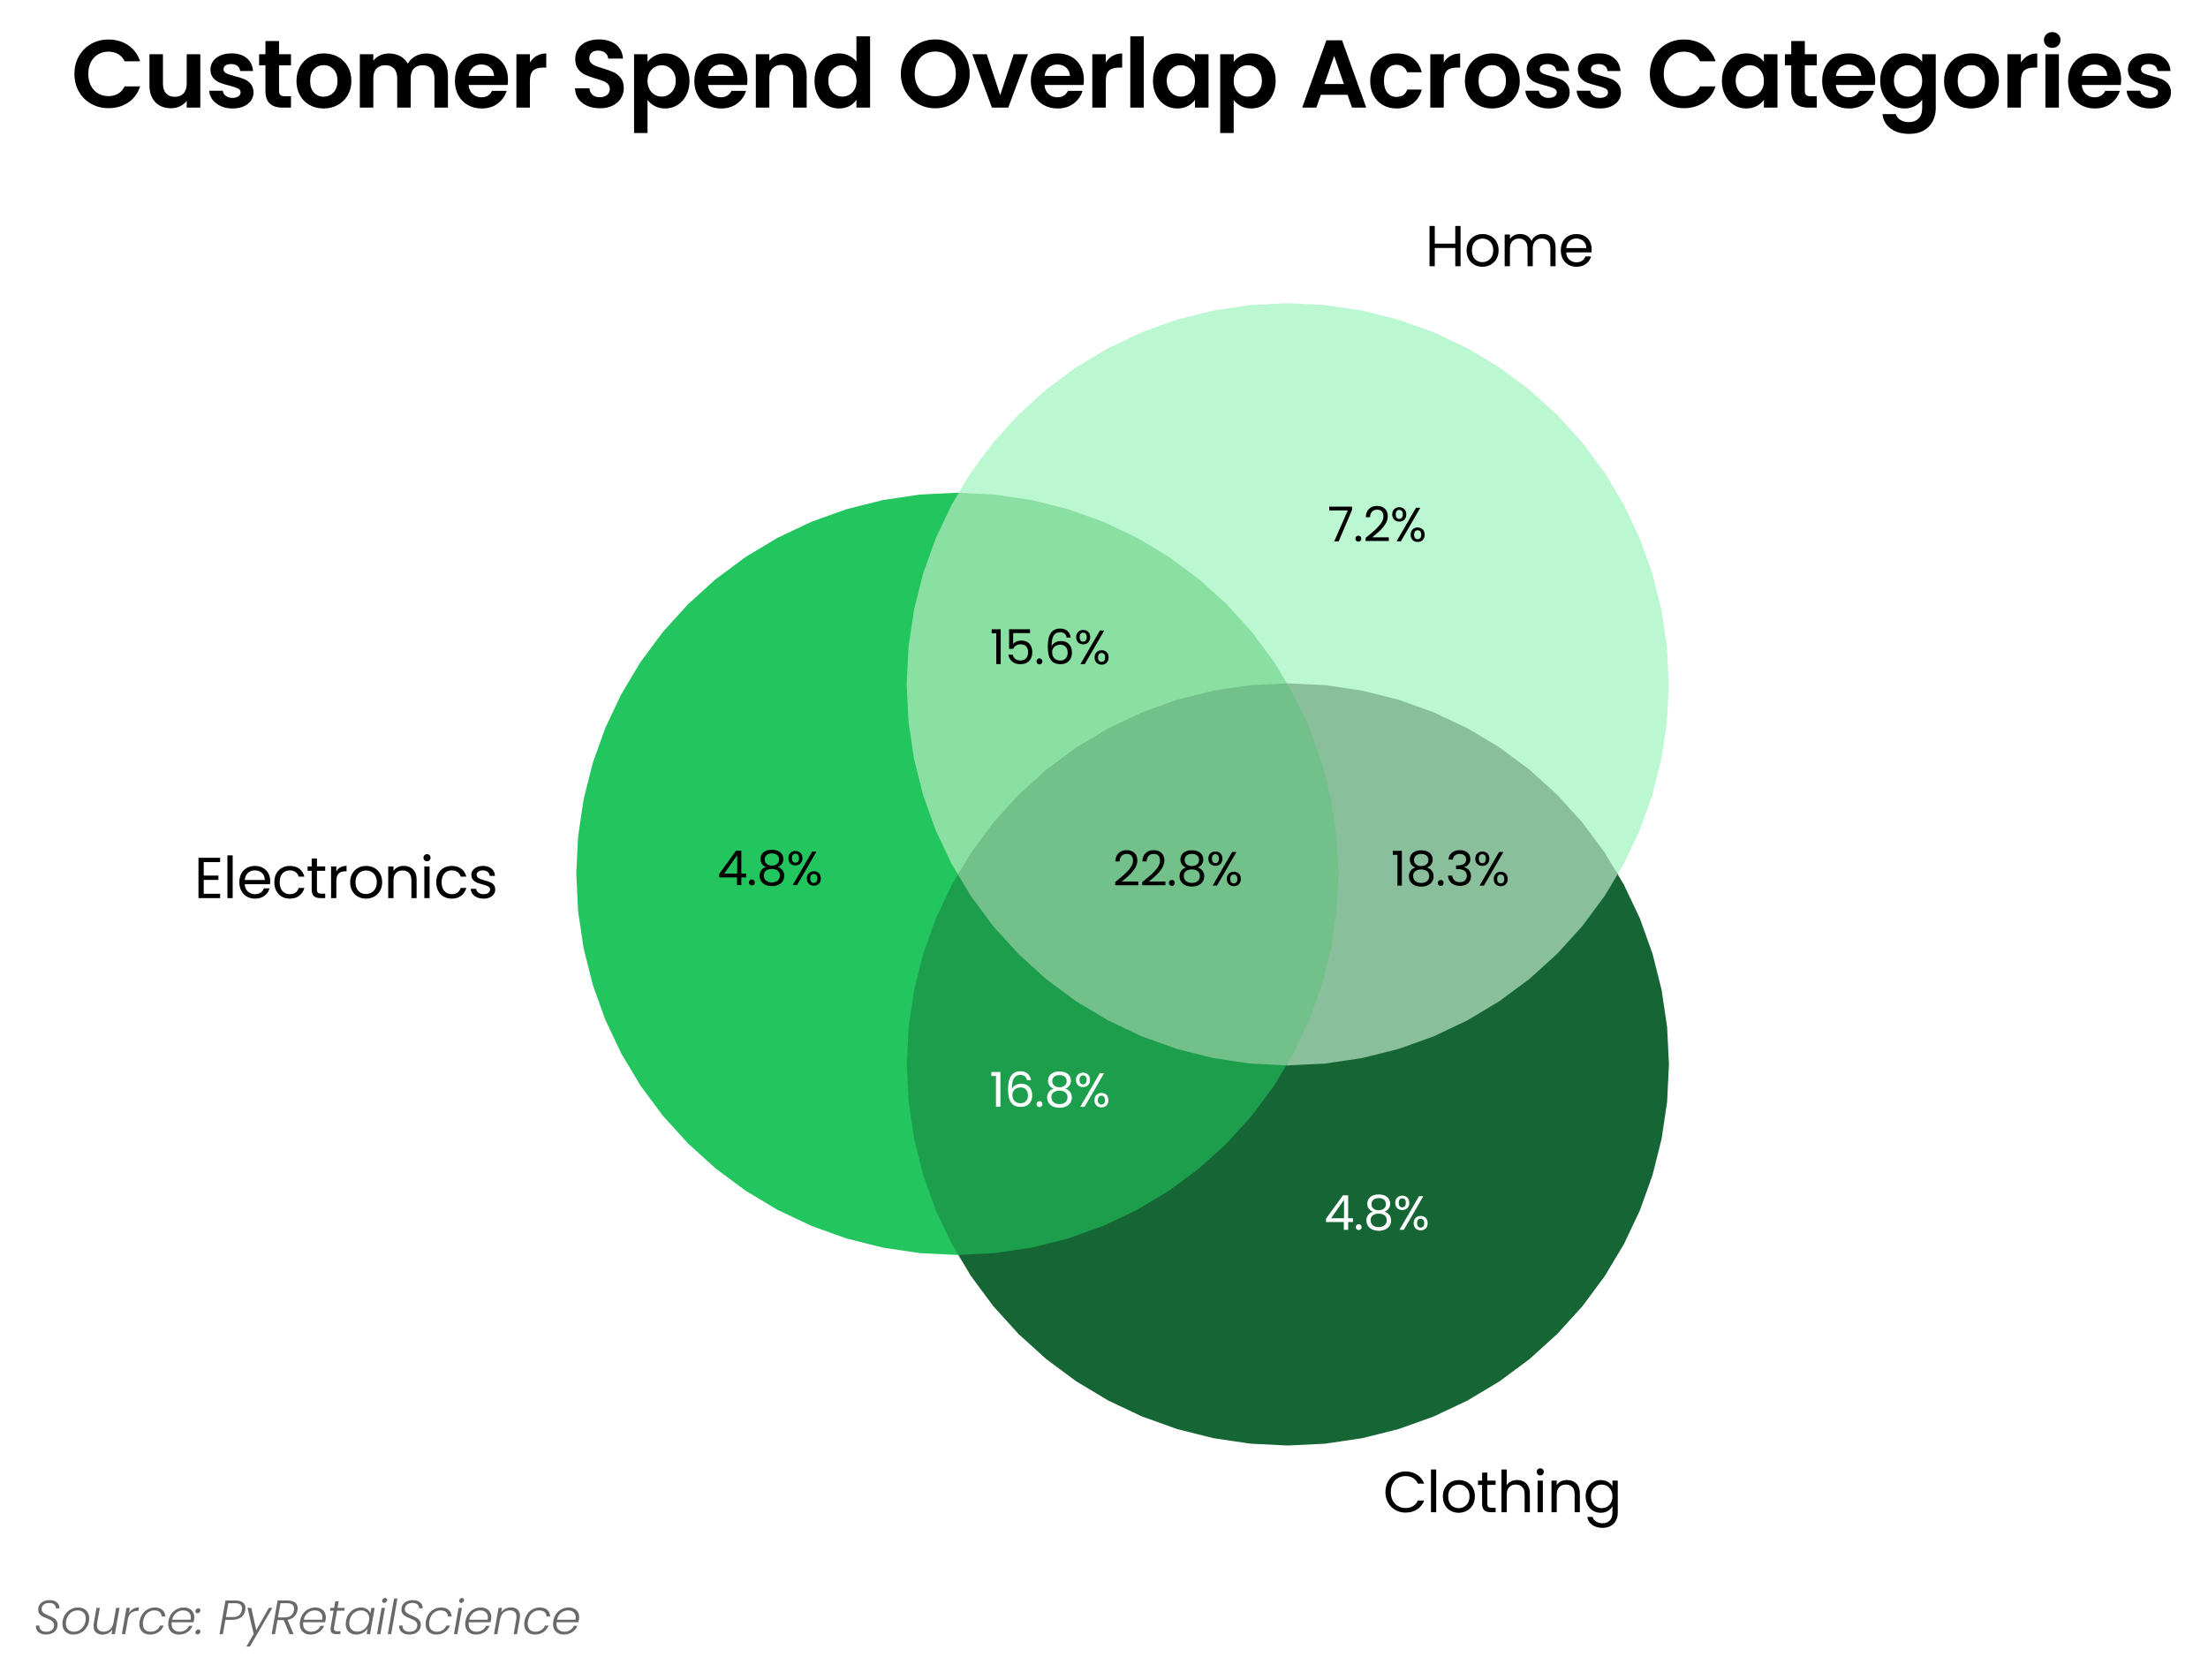 <?xml version="1.0" encoding="utf-8" standalone="no"?>
<!DOCTYPE svg PUBLIC "-//W3C//DTD SVG 1.1//EN"
  "http://www.w3.org/Graphics/SVG/1.1/DTD/svg11.dtd">
<svg xmlns:xlink="http://www.w3.org/1999/xlink" width="469.589pt" height="357.297pt" viewBox="0 0 469.589 357.297" xmlns="http://www.w3.org/2000/svg" version="1.1">
 <defs>
  <style type="text/css">*{stroke-linejoin: round; stroke-linecap: butt}</style>
 </defs>
 <g id="figure_1">
  <g id="patch_1">
   <path d="M 0 357.297
L 469.589 357.297
L 469.589 0
L 0 0
z
" style="fill: #ffffff"/>
  </g>
  <g id="axes_1">
   <g id="patch_2">
    <path d="M 354.027 153.417
L 352.867 161.235
L 350.947 168.903
L 348.284 176.345
L 344.904 183.49
L 343.453 185.912
L 340.871 181.605
L 336.163 175.256
L 330.854 169.399
L 324.998 164.091
L 318.649 159.382
L 311.869 155.319
L 304.724 151.939
L 297.282 149.276
L 289.614 147.356
L 281.796 146.196
L 273.901 145.808
L 273.422 145.832
L 270.574 141.079
L 265.865 134.73
L 260.557 128.873
L 254.7 123.565
L 248.351 118.857
L 241.572 114.793
L 234.426 111.413
L 226.984 108.751
L 219.317 106.83
L 211.498 105.67
L 204.181 105.311
L 206.9 100.774
L 211.609 94.425
L 216.917 88.568
L 222.773 83.26
L 229.122 78.551
L 235.902 74.488
L 243.047 71.108
L 250.489 68.445
L 258.157 66.525
L 265.976 65.365
L 273.87 64.977
L 281.765 65.365
L 289.584 66.525
L 297.251 68.445
L 304.693 71.108
L 311.839 74.488
L 318.618 78.551
L 324.967 83.26
L 330.824 88.568
L 336.132 94.425
L 340.841 100.774
L 344.904 107.553
L 348.284 114.699
L 350.947 122.141
L 352.867 129.808
L 354.027 137.627
L 354.415 145.522
z
" clip-path="url(#p7775b8070a)" style="fill: #bbf7d0; stroke: #bbf7d0; stroke-linejoin: miter"/>
   </g>
   <g id="patch_3">
    <path d="M 354.057 234.247
L 352.898 242.066
L 350.977 249.734
L 348.314 257.176
L 344.935 264.321
L 340.871 271.101
L 336.163 277.45
L 330.854 283.306
L 324.998 288.614
L 318.649 293.323
L 311.869 297.387
L 304.724 300.766
L 297.282 303.429
L 289.614 305.35
L 281.796 306.509
L 273.901 306.897
L 266.006 306.509
L 258.187 305.35
L 250.52 303.429
L 243.078 300.766
L 235.932 297.387
L 229.153 293.323
L 222.804 288.614
L 216.947 283.306
L 211.639 277.45
L 206.93 271.101
L 204.082 266.348
L 211.498 265.984
L 219.317 264.824
L 226.984 262.903
L 234.426 260.24
L 241.572 256.861
L 248.351 252.797
L 254.7 248.089
L 260.557 242.78
L 265.865 236.924
L 270.574 230.575
L 273.293 226.038
L 273.87 226.066
L 281.765 225.678
L 289.584 224.519
L 297.251 222.598
L 304.693 219.935
L 311.839 216.556
L 318.618 212.492
L 324.967 207.784
L 330.824 202.475
L 336.132 196.619
L 340.841 190.27
L 343.453 185.912
L 344.935 188.384
L 348.314 195.53
L 350.977 202.972
L 352.898 210.639
L 354.057 218.458
L 354.445 226.353
z
" clip-path="url(#p7775b8070a)" style="fill: #166534; stroke: #166534; stroke-linejoin: miter"/>
   </g>
   <g id="patch_4">
    <path d="M 273.901 145.808
L 281.796 146.196
L 289.614 147.356
L 297.282 149.276
L 304.724 151.939
L 311.869 155.319
L 318.649 159.382
L 324.998 164.091
L 330.854 169.399
L 336.163 175.256
L 340.871 181.605
L 343.453 185.912
L 340.841 190.27
L 336.132 196.619
L 330.824 202.475
L 324.967 207.784
L 318.618 212.492
L 311.839 216.556
L 304.693 219.935
L 297.251 222.598
L 289.584 224.519
L 281.765 225.678
L 273.87 226.066
L 273.293 226.038
L 274.637 223.795
L 278.017 216.65
L 280.68 209.208
L 282.6 201.54
L 283.76 193.722
L 284.148 185.827
L 283.76 177.932
L 282.6 170.113
L 280.68 162.446
L 278.017 155.004
L 274.637 147.858
L 273.422 145.832
z
" clip-path="url(#p7775b8070a)" style="fill: #89bf9b; stroke: #89bf9b; stroke-linejoin: miter"/>
   </g>
   <g id="patch_5">
    <path d="M 203.603 266.371
L 195.708 265.984
L 187.89 264.824
L 180.222 262.903
L 172.78 260.24
L 165.635 256.861
L 158.855 252.797
L 152.506 248.089
L 146.65 242.78
L 141.341 236.924
L 136.633 230.575
L 132.569 223.795
L 129.19 216.65
L 126.527 209.208
L 124.606 201.54
L 123.447 193.722
L 123.059 185.827
L 123.447 177.932
L 124.606 170.113
L 126.527 162.446
L 129.19 155.004
L 132.569 147.858
L 136.633 141.079
L 141.341 134.73
L 146.65 128.873
L 152.506 123.565
L 158.855 118.857
L 165.635 114.793
L 172.78 111.413
L 180.222 108.751
L 187.89 106.83
L 195.708 105.67
L 203.603 105.282
L 204.181 105.311
L 202.836 107.553
L 199.457 114.699
L 196.794 122.141
L 194.873 129.808
L 193.714 137.627
L 193.326 145.522
L 193.714 153.417
L 194.873 161.235
L 196.794 168.903
L 199.457 176.345
L 202.836 183.49
L 204.318 185.963
L 202.867 188.384
L 199.487 195.53
L 196.824 202.972
L 194.904 210.639
L 193.744 218.458
L 193.356 226.353
L 193.744 234.247
L 194.904 242.066
L 196.824 249.734
L 199.487 257.176
L 202.867 264.321
L 204.082 266.348
z
" clip-path="url(#p7775b8070a)" style="fill: #22c55e; stroke: #22c55e; stroke-linejoin: miter"/>
   </g>
   <g id="patch_6">
    <path d="M 202.836 183.49
L 199.457 176.345
L 196.794 168.903
L 194.873 161.235
L 193.714 153.417
L 193.326 145.522
L 193.714 137.627
L 194.873 129.808
L 196.794 122.141
L 199.457 114.699
L 202.836 107.553
L 204.181 105.311
L 211.498 105.67
L 219.317 106.83
L 226.984 108.751
L 234.426 111.413
L 241.572 114.793
L 248.351 118.857
L 254.7 123.565
L 260.557 128.873
L 265.865 134.73
L 270.574 141.079
L 273.422 145.832
L 266.006 146.196
L 258.187 147.356
L 250.52 149.276
L 243.078 151.939
L 235.932 155.319
L 229.153 159.382
L 222.804 164.091
L 216.947 169.399
L 211.639 175.256
L 206.93 181.605
L 204.318 185.963
z
" clip-path="url(#p7775b8070a)" style="fill: #8ae0a3; stroke: #8ae0a3; stroke-linejoin: miter"/>
   </g>
   <g id="patch_7">
    <path d="M 270.574 230.575
L 265.865 236.924
L 260.557 242.78
L 254.7 248.089
L 248.351 252.797
L 241.572 256.861
L 234.426 260.24
L 226.984 262.903
L 219.317 264.824
L 211.498 265.984
L 204.082 266.348
L 202.867 264.321
L 199.487 257.176
L 196.824 249.734
L 194.904 242.066
L 193.744 234.247
L 193.356 226.353
L 193.744 218.458
L 194.904 210.639
L 196.824 202.972
L 199.487 195.53
L 202.867 188.384
L 204.318 185.963
L 206.9 190.27
L 211.609 196.619
L 216.917 202.475
L 222.773 207.784
L 229.122 212.492
L 235.902 216.556
L 243.047 219.935
L 250.489 222.598
L 258.157 224.519
L 265.976 225.678
L 273.293 226.038
z
" clip-path="url(#p7775b8070a)" style="fill: #1d9e4d; stroke: #1d9e4d; stroke-linejoin: miter"/>
   </g>
   <g id="patch_8">
    <path d="M 282.6 201.54
L 280.68 209.208
L 278.017 216.65
L 274.637 223.795
L 273.293 226.038
L 265.976 225.678
L 258.157 224.519
L 250.489 222.598
L 243.047 219.935
L 235.902 216.556
L 229.122 212.492
L 222.773 207.784
L 216.917 202.475
L 211.609 196.619
L 206.9 190.27
L 204.318 185.963
L 206.93 181.605
L 211.639 175.256
L 216.947 169.399
L 222.804 164.091
L 229.153 159.382
L 235.932 155.319
L 243.078 151.939
L 250.52 149.276
L 258.187 147.356
L 266.006 146.196
L 273.422 145.832
L 274.637 147.858
L 278.017 155.004
L 280.68 162.446
L 282.6 170.113
L 283.76 177.932
L 284.148 185.827
L 283.76 193.722
z
" clip-path="url(#p7775b8070a)" style="fill: #73c18a; stroke: #73c18a; stroke-linejoin: miter"/>
   </g>
   <g id="text_1">
    <!-- 7.2% -->
    <g transform="translate(282.354 115.124) scale(0.1 -0.1)">
     <defs>
      <path id="Poppins-Regular-37" d="M 3245 4173
L 1466 0
L 877 0
L 2682 4115
L 211 4115
L 211 4614
L 3245 4614
L 3245 4173
z
" transform="scale(0.016)"/>
      <path id="Poppins-Regular-2e" d="M 678 -38
Q 512 -38 397 77
Q 282 192 282 358
Q 282 525 397 640
Q 512 755 678 755
Q 838 755 950 640
Q 1062 525 1062 358
Q 1062 192 950 77
Q 838 -38 678 -38
z
" transform="scale(0.016)"/>
      <path id="Poppins-Regular-32" d="M 326 467
Q 1139 1120 1600 1539
Q 2061 1958 2377 2416
Q 2694 2874 2694 3315
Q 2694 3731 2492 3971
Q 2291 4211 1843 4211
Q 1408 4211 1168 3939
Q 928 3667 909 3213
L 346 3213
Q 371 3930 780 4320
Q 1190 4710 1837 4710
Q 2496 4710 2883 4345
Q 3270 3981 3270 3341
Q 3270 2810 2953 2307
Q 2637 1805 2233 1424
Q 1830 1043 1203 538
L 3405 538
L 3405 51
L 326 51
L 326 467
z
" transform="scale(0.016)"/>
      <path id="Poppins-Regular-25" d="M 269 3584
Q 269 4019 531 4278
Q 794 4538 1203 4538
Q 1613 4538 1875 4278
Q 2138 4019 2138 3584
Q 2138 3142 1875 2883
Q 1613 2624 1203 2624
Q 794 2624 531 2883
Q 269 3142 269 3584
z
M 4006 4467
L 1414 0
L 838 0
L 3430 4467
L 4006 4467
z
M 1203 4179
Q 986 4179 861 4028
Q 736 3878 736 3584
Q 736 3290 861 3136
Q 986 2982 1203 2982
Q 1421 2982 1549 3139
Q 1677 3296 1677 3584
Q 1677 3878 1549 4028
Q 1421 4179 1203 4179
z
M 2720 883
Q 2720 1325 2982 1584
Q 3245 1843 3654 1843
Q 4064 1843 4323 1584
Q 4582 1325 4582 883
Q 4582 448 4323 185
Q 4064 -77 3654 -77
Q 3245 -77 2982 182
Q 2720 442 2720 883
z
M 3648 1478
Q 3430 1478 3302 1328
Q 3174 1178 3174 883
Q 3174 595 3302 444
Q 3430 294 3648 294
Q 3866 294 3994 444
Q 4122 595 4122 883
Q 4122 1178 3994 1328
Q 3866 1478 3648 1478
z
" transform="scale(0.016)"/>
     </defs>
     <use xlink:href="#Poppins-Regular-37"/>
     <use xlink:href="#Poppins-Regular-2e" x="54.6"/>
     <use xlink:href="#Poppins-Regular-32" x="75.6"/>
     <use xlink:href="#Poppins-Regular-25" x="133.1"/>
    </g>
   </g>
   <g id="text_2">
    <!-- 4.8% -->
    <g style="fill: #ffffff" transform="translate(281.601 261.526) scale(0.1 -0.1)">
     <defs>
      <path id="Poppins-Regular-34" d="M 256 1030
L 256 1472
L 2502 4582
L 3200 4582
L 3200 1536
L 3840 1536
L 3840 1030
L 3200 1030
L 3200 0
L 2624 0
L 2624 1030
L 256 1030
z
M 2650 3974
L 928 1536
L 2650 1536
L 2650 3974
z
" transform="scale(0.016)"/>
      <path id="Poppins-Regular-38" d="M 1242 2406
Q 883 2547 691 2816
Q 499 3085 499 3469
Q 499 3814 672 4092
Q 845 4371 1187 4534
Q 1530 4698 2016 4698
Q 2502 4698 2844 4534
Q 3187 4371 3363 4092
Q 3539 3814 3539 3469
Q 3539 3098 3340 2819
Q 3142 2541 2797 2406
Q 3194 2285 3427 1981
Q 3661 1677 3661 1248
Q 3661 832 3456 521
Q 3251 211 2876 41
Q 2502 -128 2016 -128
Q 1530 -128 1162 41
Q 794 211 589 521
Q 384 832 384 1248
Q 384 1677 614 1984
Q 845 2291 1242 2406
z
M 2976 3398
Q 2976 3789 2720 4000
Q 2464 4211 2016 4211
Q 1574 4211 1318 4000
Q 1062 3789 1062 3392
Q 1062 3034 1328 2816
Q 1594 2598 2016 2598
Q 2445 2598 2710 2819
Q 2976 3040 2976 3398
z
M 2016 2150
Q 1542 2150 1241 1929
Q 941 1709 941 1267
Q 941 858 1232 608
Q 1523 358 2016 358
Q 2509 358 2797 608
Q 3085 858 3085 1267
Q 3085 1696 2790 1923
Q 2496 2150 2016 2150
z
" transform="scale(0.016)"/>
     </defs>
     <use xlink:href="#Poppins-Regular-34"/>
     <use xlink:href="#Poppins-Regular-2e" x="62.9"/>
     <use xlink:href="#Poppins-Regular-38" x="83.9"/>
     <use xlink:href="#Poppins-Regular-25" x="147"/>
    </g>
   </g>
   <g id="text_3">
    <!-- 18.3% -->
    <g transform="translate(295.828 188.337) scale(0.1 -0.1)">
     <defs>
      <path id="Poppins-Regular-31" d="M 243 4096
L 243 4627
L 1446 4627
L 1446 0
L 858 0
L 858 4096
L 243 4096
z
" transform="scale(0.016)"/>
      <path id="Poppins-Regular-33" d="M 384 3462
Q 429 4051 838 4384
Q 1248 4717 1901 4717
Q 2336 4717 2653 4560
Q 2970 4403 3133 4134
Q 3296 3866 3296 3526
Q 3296 3130 3069 2842
Q 2842 2554 2477 2470
L 2477 2438
Q 2893 2336 3136 2035
Q 3379 1734 3379 1248
Q 3379 883 3212 592
Q 3046 301 2713 134
Q 2381 -32 1914 -32
Q 1235 -32 800 323
Q 365 678 314 1331
L 877 1331
Q 922 947 1190 704
Q 1459 461 1907 461
Q 2355 461 2588 694
Q 2822 928 2822 1299
Q 2822 1779 2502 1990
Q 2182 2202 1536 2202
L 1389 2202
L 1389 2688
L 1542 2688
Q 2131 2694 2432 2883
Q 2733 3072 2733 3469
Q 2733 3808 2512 4013
Q 2291 4218 1882 4218
Q 1485 4218 1241 4013
Q 998 3808 954 3462
L 384 3462
z
" transform="scale(0.016)"/>
     </defs>
     <use xlink:href="#Poppins-Regular-31"/>
     <use xlink:href="#Poppins-Regular-38" x="32"/>
     <use xlink:href="#Poppins-Regular-2e" x="95.1"/>
     <use xlink:href="#Poppins-Regular-33" x="116.1"/>
     <use xlink:href="#Poppins-Regular-25" x="175"/>
    </g>
   </g>
   <g id="text_4">
    <!-- 4.8% -->
    <g transform="translate(152.543 188.227) scale(0.1 -0.1)">
     <use xlink:href="#Poppins-Regular-34"/>
     <use xlink:href="#Poppins-Regular-2e" x="62.9"/>
     <use xlink:href="#Poppins-Regular-38" x="83.9"/>
     <use xlink:href="#Poppins-Regular-25" x="147"/>
    </g>
   </g>
   <g id="text_5">
    <!-- 15.6% -->
    <g transform="translate(210.513 141.224) scale(0.1 -0.1)">
     <defs>
      <path id="Poppins-Regular-35" d="M 3347 4122
L 1101 4122
L 1101 2662
Q 1248 2867 1536 2998
Q 1824 3130 2157 3130
Q 2688 3130 3021 2909
Q 3354 2688 3498 2339
Q 3642 1990 3642 1600
Q 3642 1139 3469 774
Q 3296 410 2941 198
Q 2586 -13 2061 -13
Q 1389 -13 973 332
Q 557 678 467 1254
L 1037 1254
Q 1120 890 1389 685
Q 1658 480 2067 480
Q 2573 480 2829 784
Q 3085 1088 3085 1587
Q 3085 2086 2829 2358
Q 2573 2630 2074 2630
Q 1734 2630 1481 2467
Q 1229 2304 1114 2022
L 563 2022
L 563 4634
L 3347 4634
L 3347 4122
z
" transform="scale(0.016)"/>
      <path id="Poppins-Regular-36" d="M 2976 3526
Q 2835 4237 2099 4237
Q 1530 4237 1248 3798
Q 966 3360 973 2355
Q 1120 2688 1462 2877
Q 1805 3066 2227 3066
Q 2886 3066 3280 2656
Q 3674 2246 3674 1523
Q 3674 1088 3504 742
Q 3334 397 2992 192
Q 2650 -13 2163 -13
Q 1504 -13 1133 281
Q 762 576 614 1094
Q 467 1613 467 2374
Q 467 4723 2106 4723
Q 2733 4723 3091 4384
Q 3450 4045 3514 3526
L 2976 3526
z
M 2106 2573
Q 1830 2573 1587 2461
Q 1344 2349 1193 2121
Q 1043 1894 1043 1568
Q 1043 1082 1324 778
Q 1606 474 2131 474
Q 2579 474 2844 752
Q 3110 1030 3110 1504
Q 3110 2003 2854 2288
Q 2598 2573 2106 2573
z
" transform="scale(0.016)"/>
     </defs>
     <use xlink:href="#Poppins-Regular-31"/>
     <use xlink:href="#Poppins-Regular-35" x="32"/>
     <use xlink:href="#Poppins-Regular-2e" x="94.8"/>
     <use xlink:href="#Poppins-Regular-36" x="115.8"/>
     <use xlink:href="#Poppins-Regular-25" x="179.3"/>
    </g>
   </g>
   <g id="text_6">
    <!-- 16.8% -->
    <g style="fill: #ffffff" transform="translate(210.447 235.368) scale(0.1 -0.1)">
     <use xlink:href="#Poppins-Regular-31"/>
     <use xlink:href="#Poppins-Regular-36" x="32"/>
     <use xlink:href="#Poppins-Regular-2e" x="95.5"/>
     <use xlink:href="#Poppins-Regular-38" x="116.5"/>
     <use xlink:href="#Poppins-Regular-25" x="179.6"/>
    </g>
   </g>
   <g id="text_7">
    <!-- 22.8% -->
    <g transform="translate(236.651 188.328) scale(0.1 -0.1)">
     <use xlink:href="#Poppins-Regular-32"/>
     <use xlink:href="#Poppins-Regular-32" x="57.5"/>
     <use xlink:href="#Poppins-Regular-2e" x="115"/>
     <use xlink:href="#Poppins-Regular-38" x="136"/>
     <use xlink:href="#Poppins-Regular-25" x="199.1"/>
    </g>
   </g>
   <g id="text_8">
    <!-- Electronics -->
    <g transform="translate(41.265 190.989) scale(0.12 -0.12)">
     <defs>
      <path id="Poppins-Regular-45" d="M 1075 3987
L 1075 2496
L 2701 2496
L 2701 2016
L 1075 2016
L 1075 480
L 2893 480
L 2893 0
L 493 0
L 493 4467
L 2893 4467
L 2893 3987
L 1075 3987
z
" transform="scale(0.016)"/>
      <path id="Poppins-Regular-6c" d="M 1075 4736
L 1075 0
L 493 0
L 493 4736
L 1075 4736
z
" transform="scale(0.016)"/>
      <path id="Poppins-Regular-65" d="M 3693 1888
Q 3693 1722 3674 1536
L 870 1536
Q 902 1018 1225 726
Q 1549 435 2010 435
Q 2387 435 2640 611
Q 2893 787 2995 1082
L 3622 1082
Q 3482 576 3059 259
Q 2637 -58 2010 -58
Q 1510 -58 1116 166
Q 723 390 499 803
Q 275 1216 275 1760
Q 275 2304 492 2713
Q 710 3123 1104 3344
Q 1498 3565 2010 3565
Q 2509 3565 2893 3347
Q 3277 3130 3485 2749
Q 3693 2368 3693 1888
z
M 3091 2010
Q 3091 2342 2944 2582
Q 2797 2822 2544 2947
Q 2291 3072 1984 3072
Q 1542 3072 1232 2790
Q 922 2509 877 2010
L 3091 2010
z
" transform="scale(0.016)"/>
      <path id="Poppins-Regular-63" d="M 275 1760
Q 275 2304 492 2710
Q 710 3117 1097 3341
Q 1485 3565 1984 3565
Q 2630 3565 3049 3251
Q 3469 2938 3603 2381
L 2976 2381
Q 2886 2701 2627 2886
Q 2368 3072 1984 3072
Q 1485 3072 1177 2729
Q 870 2387 870 1760
Q 870 1126 1177 780
Q 1485 435 1984 435
Q 2368 435 2624 614
Q 2880 794 2976 1126
L 3603 1126
Q 3462 589 3040 265
Q 2618 -58 1984 -58
Q 1485 -58 1097 166
Q 710 390 492 800
Q 275 1210 275 1760
z
" transform="scale(0.016)"/>
      <path id="Poppins-Regular-74" d="M 1203 3027
L 1203 960
Q 1203 704 1312 598
Q 1421 493 1690 493
L 2118 493
L 2118 0
L 1594 0
Q 1107 0 864 224
Q 621 448 621 960
L 621 3027
L 166 3027
L 166 3507
L 621 3507
L 621 4390
L 1203 4390
L 1203 3507
L 2118 3507
L 2118 3027
L 1203 3027
z
" transform="scale(0.016)"/>
      <path id="Poppins-Regular-72" d="M 1075 2938
Q 1229 3238 1513 3404
Q 1798 3571 2208 3571
L 2208 2970
L 2054 2970
Q 1075 2970 1075 1907
L 1075 0
L 493 0
L 493 3507
L 1075 3507
L 1075 2938
z
" transform="scale(0.016)"/>
      <path id="Poppins-Regular-6f" d="M 2022 -58
Q 1530 -58 1130 166
Q 730 390 502 803
Q 275 1216 275 1760
Q 275 2298 508 2710
Q 742 3123 1145 3344
Q 1549 3565 2048 3565
Q 2547 3565 2950 3344
Q 3354 3123 3587 2713
Q 3821 2304 3821 1760
Q 3821 1216 3581 803
Q 3341 390 2931 166
Q 2522 -58 2022 -58
z
M 2022 454
Q 2336 454 2611 601
Q 2886 749 3056 1043
Q 3226 1338 3226 1760
Q 3226 2182 3059 2476
Q 2893 2771 2624 2915
Q 2355 3059 2042 3059
Q 1722 3059 1456 2915
Q 1190 2771 1030 2476
Q 870 2182 870 1760
Q 870 1331 1027 1036
Q 1184 742 1446 598
Q 1709 454 2022 454
z
" transform="scale(0.016)"/>
      <path id="Poppins-Regular-6e" d="M 2202 3571
Q 2842 3571 3238 3184
Q 3635 2797 3635 2067
L 3635 0
L 3059 0
L 3059 1984
Q 3059 2509 2796 2787
Q 2534 3066 2080 3066
Q 1619 3066 1347 2778
Q 1075 2490 1075 1939
L 1075 0
L 493 0
L 493 3507
L 1075 3507
L 1075 3008
Q 1248 3277 1545 3424
Q 1843 3571 2202 3571
z
" transform="scale(0.016)"/>
      <path id="Poppins-Regular-69" d="M 794 4077
Q 627 4077 512 4192
Q 397 4307 397 4474
Q 397 4640 512 4755
Q 627 4870 794 4870
Q 954 4870 1066 4755
Q 1178 4640 1178 4474
Q 1178 4307 1066 4192
Q 954 4077 794 4077
z
M 1075 3507
L 1075 0
L 493 0
L 493 3507
L 1075 3507
z
" transform="scale(0.016)"/>
      <path id="Poppins-Regular-73" d="M 1734 -58
Q 1331 -58 1011 80
Q 691 218 505 464
Q 320 710 301 1030
L 902 1030
Q 928 768 1149 601
Q 1370 435 1728 435
Q 2061 435 2253 582
Q 2445 730 2445 954
Q 2445 1184 2240 1296
Q 2035 1408 1606 1517
Q 1216 1619 969 1724
Q 723 1830 547 2038
Q 371 2246 371 2586
Q 371 2854 531 3078
Q 691 3302 985 3433
Q 1280 3565 1658 3565
Q 2240 3565 2598 3270
Q 2957 2976 2982 2464
L 2400 2464
Q 2381 2739 2179 2905
Q 1978 3072 1638 3072
Q 1325 3072 1139 2937
Q 954 2803 954 2586
Q 954 2413 1066 2301
Q 1178 2189 1347 2121
Q 1517 2054 1818 1971
Q 2195 1869 2432 1769
Q 2669 1670 2838 1472
Q 3008 1274 3014 954
Q 3014 666 2854 435
Q 2694 205 2403 73
Q 2112 -58 1734 -58
z
" transform="scale(0.016)"/>
     </defs>
     <use xlink:href="#Poppins-Regular-45"/>
     <use xlink:href="#Poppins-Regular-6c" x="51.3"/>
     <use xlink:href="#Poppins-Regular-65" x="75.9"/>
     <use xlink:href="#Poppins-Regular-63" x="137.9"/>
     <use xlink:href="#Poppins-Regular-74" x="198.6"/>
     <use xlink:href="#Poppins-Regular-72" x="235"/>
     <use xlink:href="#Poppins-Regular-6f" x="272.3"/>
     <use xlink:href="#Poppins-Regular-6e" x="336.3"/>
     <use xlink:href="#Poppins-Regular-69" x="400.3"/>
     <use xlink:href="#Poppins-Regular-63" x="424.9"/>
     <use xlink:href="#Poppins-Regular-73" x="485.6"/>
    </g>
   </g>
   <g id="text_9">
    <!-- Clothing -->
    <g transform="translate(294.12 321.59) scale(0.12 -0.12)">
     <defs>
      <path id="Poppins-Regular-43" d="M 275 2234
Q 275 2886 569 3408
Q 864 3930 1373 4224
Q 1882 4518 2502 4518
Q 3232 4518 3776 4166
Q 4320 3814 4570 3168
L 3872 3168
Q 3686 3571 3337 3788
Q 2989 4006 2502 4006
Q 2035 4006 1664 3788
Q 1293 3571 1081 3171
Q 870 2771 870 2234
Q 870 1702 1081 1302
Q 1293 902 1664 684
Q 2035 467 2502 467
Q 2989 467 3337 681
Q 3686 896 3872 1299
L 4570 1299
Q 4320 659 3776 310
Q 3232 -38 2502 -38
Q 1882 -38 1373 253
Q 864 544 569 1062
Q 275 1581 275 2234
z
" transform="scale(0.016)"/>
      <path id="Poppins-Regular-68" d="M 2234 3571
Q 2630 3571 2950 3401
Q 3270 3232 3452 2893
Q 3635 2554 3635 2067
L 3635 0
L 3059 0
L 3059 1984
Q 3059 2509 2796 2787
Q 2534 3066 2080 3066
Q 1619 3066 1347 2778
Q 1075 2490 1075 1939
L 1075 0
L 493 0
L 493 4736
L 1075 4736
L 1075 3008
Q 1248 3277 1552 3424
Q 1856 3571 2234 3571
z
" transform="scale(0.016)"/>
      <path id="Poppins-Regular-67" d="M 1939 3565
Q 2394 3565 2736 3366
Q 3078 3168 3245 2867
L 3245 3507
L 3834 3507
L 3834 -77
Q 3834 -557 3629 -931
Q 3424 -1306 3043 -1517
Q 2662 -1728 2157 -1728
Q 1466 -1728 1005 -1401
Q 544 -1075 461 -512
L 1037 -512
Q 1133 -832 1433 -1027
Q 1734 -1222 2157 -1222
Q 2637 -1222 2941 -921
Q 3245 -621 3245 -77
L 3245 659
Q 3072 352 2733 147
Q 2394 -58 1939 -58
Q 1472 -58 1091 172
Q 710 403 492 819
Q 275 1235 275 1766
Q 275 2304 492 2710
Q 710 3117 1091 3341
Q 1472 3565 1939 3565
z
M 3245 1760
Q 3245 2157 3085 2451
Q 2925 2746 2653 2902
Q 2381 3059 2054 3059
Q 1728 3059 1459 2905
Q 1190 2752 1030 2457
Q 870 2163 870 1766
Q 870 1363 1030 1065
Q 1190 768 1459 611
Q 1728 454 2054 454
Q 2381 454 2653 611
Q 2925 768 3085 1065
Q 3245 1363 3245 1760
z
" transform="scale(0.016)"/>
     </defs>
     <use xlink:href="#Poppins-Regular-43"/>
     <use xlink:href="#Poppins-Regular-6c" x="77.2"/>
     <use xlink:href="#Poppins-Regular-6f" x="101.8"/>
     <use xlink:href="#Poppins-Regular-74" x="165.8"/>
     <use xlink:href="#Poppins-Regular-68" x="202.2"/>
     <use xlink:href="#Poppins-Regular-69" x="266.2"/>
     <use xlink:href="#Poppins-Regular-6e" x="290.8"/>
     <use xlink:href="#Poppins-Regular-67" x="354.8"/>
    </g>
   </g>
   <g id="text_10">
    <!-- Home -->
    <g transform="translate(303.077 56.616) scale(0.12 -0.12)">
     <defs>
      <path id="Poppins-Regular-48" d="M 3930 4461
L 3930 0
L 3347 0
L 3347 2022
L 1075 2022
L 1075 0
L 493 0
L 493 4461
L 1075 4461
L 1075 2502
L 3347 2502
L 3347 4461
L 3930 4461
z
" transform="scale(0.016)"/>
      <path id="Poppins-Regular-6d" d="M 4710 3571
Q 5120 3571 5440 3401
Q 5760 3232 5945 2893
Q 6131 2554 6131 2067
L 6131 0
L 5555 0
L 5555 1984
Q 5555 2509 5296 2787
Q 5037 3066 4595 3066
Q 4141 3066 3872 2774
Q 3603 2483 3603 1933
L 3603 0
L 3027 0
L 3027 1984
Q 3027 2509 2768 2787
Q 2509 3066 2067 3066
Q 1613 3066 1344 2774
Q 1075 2483 1075 1933
L 1075 0
L 493 0
L 493 3507
L 1075 3507
L 1075 3002
Q 1248 3277 1539 3424
Q 1830 3571 2182 3571
Q 2624 3571 2963 3372
Q 3302 3174 3469 2790
Q 3616 3162 3955 3366
Q 4294 3571 4710 3571
z
" transform="scale(0.016)"/>
     </defs>
     <use xlink:href="#Poppins-Regular-48"/>
     <use xlink:href="#Poppins-Regular-6f" x="69.2"/>
     <use xlink:href="#Poppins-Regular-6d" x="133.2"/>
     <use xlink:href="#Poppins-Regular-65" x="236.2"/>
    </g>
   </g>
   <g id="text_11">
    <!-- Customer Spend Overlap Across Categories -->
    <g transform="translate(15.114 22.881) scale(0.2 -0.2)">
     <defs>
      <path id="Poppins-SemiBold-43" d="M 224 2240
Q 224 2899 521 3420
Q 819 3942 1334 4233
Q 1850 4525 2490 4525
Q 3238 4525 3801 4141
Q 4365 3757 4589 3078
L 3558 3078
Q 3405 3398 3126 3558
Q 2848 3718 2483 3718
Q 2093 3718 1789 3536
Q 1485 3354 1315 3021
Q 1146 2688 1146 2240
Q 1146 1798 1315 1462
Q 1485 1126 1789 944
Q 2093 762 2483 762
Q 2848 762 3126 925
Q 3405 1088 3558 1408
L 4589 1408
Q 4365 723 3805 342
Q 3245 -38 2490 -38
Q 1850 -38 1334 253
Q 819 544 521 1062
Q 224 1581 224 2240
z
" transform="scale(0.016)"/>
      <path id="Poppins-SemiBold-75" d="M 3789 3546
L 3789 0
L 2886 0
L 2886 448
Q 2714 218 2435 86
Q 2157 -45 1830 -45
Q 1414 -45 1094 131
Q 774 307 592 649
Q 410 992 410 1466
L 410 3546
L 1306 3546
L 1306 1594
Q 1306 1171 1517 944
Q 1728 717 2093 717
Q 2464 717 2675 944
Q 2886 1171 2886 1594
L 2886 3546
L 3789 3546
z
" transform="scale(0.016)"/>
      <path id="Poppins-SemiBold-73" d="M 1798 -58
Q 1363 -58 1017 99
Q 672 256 470 525
Q 269 794 250 1120
L 1152 1120
Q 1178 915 1354 780
Q 1530 646 1792 646
Q 2048 646 2192 748
Q 2336 851 2336 1011
Q 2336 1184 2160 1270
Q 1984 1357 1600 1459
Q 1203 1555 950 1657
Q 698 1760 515 1971
Q 333 2182 333 2541
Q 333 2835 502 3078
Q 672 3322 989 3462
Q 1306 3603 1734 3603
Q 2368 3603 2745 3286
Q 3123 2970 3162 2432
L 2304 2432
Q 2285 2643 2128 2768
Q 1971 2893 1709 2893
Q 1466 2893 1334 2803
Q 1203 2714 1203 2554
Q 1203 2374 1382 2281
Q 1562 2189 1939 2093
Q 2323 1997 2572 1894
Q 2822 1792 3004 1577
Q 3187 1363 3194 1011
Q 3194 704 3024 461
Q 2854 218 2537 80
Q 2221 -58 1798 -58
z
" transform="scale(0.016)"/>
      <path id="Poppins-SemiBold-74" d="M 1485 2810
L 1485 1094
Q 1485 915 1571 835
Q 1658 755 1862 755
L 2278 755
L 2278 0
L 1715 0
Q 582 0 582 1101
L 582 2810
L 160 2810
L 160 3546
L 582 3546
L 582 4422
L 1485 4422
L 1485 3546
L 2278 3546
L 2278 2810
L 1485 2810
z
" transform="scale(0.016)"/>
      <path id="Poppins-SemiBold-6f" d="M 2016 -58
Q 1504 -58 1094 169
Q 685 397 451 813
Q 218 1229 218 1773
Q 218 2317 458 2733
Q 698 3149 1114 3376
Q 1530 3603 2042 3603
Q 2554 3603 2970 3376
Q 3386 3149 3626 2733
Q 3866 2317 3866 1773
Q 3866 1229 3619 813
Q 3373 397 2953 169
Q 2534 -58 2016 -58
z
M 2016 723
Q 2259 723 2473 841
Q 2688 960 2816 1197
Q 2944 1434 2944 1773
Q 2944 2278 2678 2550
Q 2413 2822 2029 2822
Q 1645 2822 1385 2550
Q 1126 2278 1126 1773
Q 1126 1267 1379 995
Q 1632 723 2016 723
z
" transform="scale(0.016)"/>
      <path id="Poppins-SemiBold-6d" d="M 4845 3597
Q 5498 3597 5898 3197
Q 6298 2797 6298 2080
L 6298 0
L 5402 0
L 5402 1958
Q 5402 2374 5190 2595
Q 4979 2816 4614 2816
Q 4250 2816 4035 2595
Q 3821 2374 3821 1958
L 3821 0
L 2925 0
L 2925 1958
Q 2925 2374 2713 2595
Q 2502 2816 2138 2816
Q 1766 2816 1552 2595
Q 1338 2374 1338 1958
L 1338 0
L 442 0
L 442 3546
L 1338 3546
L 1338 3117
Q 1510 3341 1782 3469
Q 2054 3597 2381 3597
Q 2797 3597 3123 3421
Q 3450 3245 3629 2918
Q 3802 3226 4131 3411
Q 4461 3597 4845 3597
z
" transform="scale(0.016)"/>
      <path id="Poppins-SemiBold-65" d="M 3738 1850
Q 3738 1658 3712 1504
L 1120 1504
Q 1152 1120 1389 902
Q 1626 685 1971 685
Q 2470 685 2682 1114
L 3648 1114
Q 3494 602 3059 272
Q 2624 -58 1990 -58
Q 1478 -58 1072 169
Q 666 397 438 813
Q 211 1229 211 1773
Q 211 2323 435 2739
Q 659 3155 1062 3379
Q 1466 3603 1990 3603
Q 2496 3603 2896 3385
Q 3296 3168 3517 2768
Q 3738 2368 3738 1850
z
M 2810 2106
Q 2803 2451 2560 2659
Q 2317 2867 1965 2867
Q 1632 2867 1405 2665
Q 1178 2464 1126 2106
L 2810 2106
z
" transform="scale(0.016)"/>
      <path id="Poppins-SemiBold-72" d="M 1338 2995
Q 1510 3277 1788 3437
Q 2067 3597 2426 3597
L 2426 2656
L 2189 2656
Q 1766 2656 1552 2457
Q 1338 2259 1338 1766
L 1338 0
L 442 0
L 442 3546
L 1338 3546
L 1338 2995
z
" transform="scale(0.016)"/>
      <path id="Poppins-SemiBold-20" transform="scale(0.016)"/>
      <path id="Poppins-SemiBold-53" d="M 1984 -45
Q 1517 -45 1142 115
Q 768 275 550 576
Q 333 877 326 1286
L 1286 1286
Q 1306 1011 1482 851
Q 1658 691 1965 691
Q 2278 691 2457 841
Q 2637 992 2637 1235
Q 2637 1434 2515 1562
Q 2394 1690 2211 1763
Q 2029 1837 1709 1926
Q 1274 2054 1002 2179
Q 730 2304 534 2557
Q 339 2810 339 3232
Q 339 3629 537 3923
Q 736 4218 1094 4374
Q 1453 4531 1914 4531
Q 2605 4531 3037 4195
Q 3469 3859 3514 3258
L 2528 3258
Q 2515 3488 2332 3638
Q 2150 3789 1850 3789
Q 1587 3789 1430 3654
Q 1274 3520 1274 3264
Q 1274 3085 1392 2966
Q 1510 2848 1686 2774
Q 1862 2701 2182 2605
Q 2618 2477 2893 2349
Q 3168 2221 3366 1965
Q 3565 1709 3565 1293
Q 3565 934 3379 627
Q 3194 320 2835 137
Q 2477 -45 1984 -45
z
" transform="scale(0.016)"/>
      <path id="Poppins-SemiBold-70" d="M 1338 3034
Q 1510 3277 1814 3440
Q 2118 3603 2509 3603
Q 2963 3603 3331 3379
Q 3699 3155 3913 2742
Q 4128 2330 4128 1786
Q 4128 1242 3913 822
Q 3699 403 3331 172
Q 2963 -58 2509 -58
Q 2118 -58 1820 102
Q 1523 262 1338 506
L 1338 -1690
L 442 -1690
L 442 3546
L 1338 3546
L 1338 3034
z
M 3213 1786
Q 3213 2106 3081 2339
Q 2950 2573 2736 2694
Q 2522 2816 2272 2816
Q 2029 2816 1814 2691
Q 1600 2566 1469 2329
Q 1338 2093 1338 1773
Q 1338 1453 1469 1216
Q 1600 979 1814 854
Q 2029 730 2272 730
Q 2522 730 2736 858
Q 2950 986 3081 1222
Q 3213 1459 3213 1786
z
" transform="scale(0.016)"/>
      <path id="Poppins-SemiBold-6e" d="M 2406 3597
Q 3040 3597 3430 3197
Q 3821 2797 3821 2080
L 3821 0
L 2925 0
L 2925 1958
Q 2925 2381 2713 2608
Q 2502 2835 2138 2835
Q 1766 2835 1552 2608
Q 1338 2381 1338 1958
L 1338 0
L 442 0
L 442 3546
L 1338 3546
L 1338 3104
Q 1517 3334 1795 3465
Q 2074 3597 2406 3597
z
" transform="scale(0.016)"/>
      <path id="Poppins-SemiBold-64" d="M 211 1786
Q 211 2323 425 2739
Q 640 3155 1011 3379
Q 1382 3603 1837 3603
Q 2182 3603 2496 3452
Q 2810 3302 2995 3053
L 2995 4736
L 3904 4736
L 3904 0
L 2995 0
L 2995 525
Q 2829 262 2528 102
Q 2227 -58 1830 -58
Q 1382 -58 1011 172
Q 640 403 425 822
Q 211 1242 211 1786
z
M 3002 1773
Q 3002 2099 2874 2332
Q 2746 2566 2528 2691
Q 2310 2816 2061 2816
Q 1811 2816 1600 2694
Q 1389 2573 1257 2339
Q 1126 2106 1126 1786
Q 1126 1466 1257 1226
Q 1389 986 1603 858
Q 1818 730 2061 730
Q 2310 730 2528 854
Q 2746 979 2874 1212
Q 3002 1446 3002 1773
z
" transform="scale(0.016)"/>
      <path id="Poppins-SemiBold-4f" d="M 2515 -45
Q 1888 -45 1363 249
Q 838 544 531 1065
Q 224 1587 224 2246
Q 224 2899 531 3420
Q 838 3942 1363 4236
Q 1888 4531 2515 4531
Q 3149 4531 3670 4236
Q 4192 3942 4496 3420
Q 4800 2899 4800 2246
Q 4800 1587 4496 1065
Q 4192 544 3667 249
Q 3142 -45 2515 -45
z
M 2515 755
Q 2918 755 3225 937
Q 3533 1120 3705 1459
Q 3878 1798 3878 2246
Q 3878 2694 3705 3030
Q 3533 3366 3225 3545
Q 2918 3725 2515 3725
Q 2112 3725 1801 3545
Q 1491 3366 1318 3030
Q 1146 2694 1146 2246
Q 1146 1798 1318 1459
Q 1491 1120 1801 937
Q 2112 755 2515 755
z
" transform="scale(0.016)"/>
      <path id="Poppins-SemiBold-76" d="M 1920 826
L 2816 3546
L 3770 3546
L 2458 0
L 1370 0
L 64 3546
L 1024 3546
L 1920 826
z
" transform="scale(0.016)"/>
      <path id="Poppins-SemiBold-6c" d="M 1338 4736
L 1338 0
L 442 0
L 442 4736
L 1338 4736
z
" transform="scale(0.016)"/>
      <path id="Poppins-SemiBold-61" d="M 211 1786
Q 211 2323 425 2739
Q 640 3155 1008 3379
Q 1376 3603 1830 3603
Q 2227 3603 2524 3443
Q 2822 3283 3002 3040
L 3002 3546
L 3904 3546
L 3904 0
L 3002 0
L 3002 518
Q 2829 269 2525 105
Q 2221 -58 1824 -58
Q 1376 -58 1008 172
Q 640 403 425 822
Q 211 1242 211 1786
z
M 3002 1773
Q 3002 2099 2874 2332
Q 2746 2566 2528 2691
Q 2310 2816 2061 2816
Q 1811 2816 1600 2694
Q 1389 2573 1257 2339
Q 1126 2106 1126 1786
Q 1126 1466 1257 1226
Q 1389 986 1603 858
Q 1818 730 2061 730
Q 2310 730 2528 854
Q 2746 979 2874 1212
Q 3002 1446 3002 1773
z
" transform="scale(0.016)"/>
      <path id="Poppins-SemiBold-41" d="M 3181 851
L 1402 851
L 1107 0
L 166 0
L 1773 4474
L 2816 4474
L 4422 0
L 3475 0
L 3181 851
z
M 2938 1568
L 2291 3437
L 1645 1568
L 2938 1568
z
" transform="scale(0.016)"/>
      <path id="Poppins-SemiBold-63" d="M 211 1773
Q 211 2323 435 2736
Q 659 3149 1056 3376
Q 1453 3603 1965 3603
Q 2624 3603 3056 3273
Q 3488 2944 3635 2349
L 2669 2349
Q 2592 2579 2409 2710
Q 2227 2842 1958 2842
Q 1574 2842 1350 2563
Q 1126 2285 1126 1773
Q 1126 1267 1350 988
Q 1574 710 1958 710
Q 2502 710 2669 1197
L 3635 1197
Q 3488 621 3053 281
Q 2618 -58 1965 -58
Q 1453 -58 1056 169
Q 659 397 435 809
Q 211 1222 211 1773
z
" transform="scale(0.016)"/>
      <path id="Poppins-SemiBold-67" d="M 1830 3603
Q 2227 3603 2528 3446
Q 2829 3290 3002 3040
L 3002 3546
L 3904 3546
L 3904 -26
Q 3904 -518 3705 -905
Q 3507 -1293 3110 -1520
Q 2714 -1747 2150 -1747
Q 1395 -1747 912 -1395
Q 429 -1043 365 -435
L 1254 -435
Q 1325 -678 1558 -822
Q 1792 -966 2125 -966
Q 2515 -966 2758 -732
Q 3002 -499 3002 -26
L 3002 525
Q 2829 275 2525 108
Q 2221 -58 1830 -58
Q 1382 -58 1011 172
Q 640 403 425 822
Q 211 1242 211 1786
Q 211 2323 425 2739
Q 640 3155 1008 3379
Q 1376 3603 1830 3603
z
M 3002 1773
Q 3002 2099 2874 2332
Q 2746 2566 2528 2691
Q 2310 2816 2061 2816
Q 1811 2816 1600 2694
Q 1389 2573 1257 2339
Q 1126 2106 1126 1786
Q 1126 1466 1257 1226
Q 1389 986 1603 858
Q 1818 730 2061 730
Q 2310 730 2528 854
Q 2746 979 2874 1212
Q 3002 1446 3002 1773
z
" transform="scale(0.016)"/>
      <path id="Poppins-SemiBold-69" d="M 896 3968
Q 659 3968 502 4118
Q 346 4269 346 4493
Q 346 4717 502 4867
Q 659 5018 896 5018
Q 1133 5018 1289 4867
Q 1446 4717 1446 4493
Q 1446 4269 1289 4118
Q 1133 3968 896 3968
z
M 1338 3546
L 1338 0
L 442 0
L 442 3546
L 1338 3546
z
" transform="scale(0.016)"/>
     </defs>
     <use xlink:href="#Poppins-SemiBold-43"/>
     <use xlink:href="#Poppins-SemiBold-75" x="76.8"/>
     <use xlink:href="#Poppins-SemiBold-73" x="142.9"/>
     <use xlink:href="#Poppins-SemiBold-74" x="197.4"/>
     <use xlink:href="#Poppins-SemiBold-6f" x="236.2"/>
     <use xlink:href="#Poppins-SemiBold-6d" x="300"/>
     <use xlink:href="#Poppins-SemiBold-65" x="404.8"/>
     <use xlink:href="#Poppins-SemiBold-72" x="466.5"/>
     <use xlink:href="#Poppins-SemiBold-20" x="506.9"/>
     <use xlink:href="#Poppins-SemiBold-53" x="530.7"/>
     <use xlink:href="#Poppins-SemiBold-70" x="591.6"/>
     <use xlink:href="#Poppins-SemiBold-65" x="659.4"/>
     <use xlink:href="#Poppins-SemiBold-6e" x="721.1"/>
     <use xlink:href="#Poppins-SemiBold-64" x="787.2"/>
     <use xlink:href="#Poppins-SemiBold-20" x="855"/>
     <use xlink:href="#Poppins-SemiBold-4f" x="878.8"/>
     <use xlink:href="#Poppins-SemiBold-76" x="957.3"/>
     <use xlink:href="#Poppins-SemiBold-65" x="1017.2"/>
     <use xlink:href="#Poppins-SemiBold-72" x="1078.9"/>
     <use xlink:href="#Poppins-SemiBold-6c" x="1119.3"/>
     <use xlink:href="#Poppins-SemiBold-61" x="1147.1"/>
     <use xlink:href="#Poppins-SemiBold-70" x="1214.9"/>
     <use xlink:href="#Poppins-SemiBold-20" x="1282.7"/>
     <use xlink:href="#Poppins-SemiBold-41" x="1306.5"/>
     <use xlink:href="#Poppins-SemiBold-63" x="1378.1"/>
     <use xlink:href="#Poppins-SemiBold-72" x="1438.3"/>
     <use xlink:href="#Poppins-SemiBold-6f" x="1478.7"/>
     <use xlink:href="#Poppins-SemiBold-73" x="1542.5"/>
     <use xlink:href="#Poppins-SemiBold-73" x="1597"/>
     <use xlink:href="#Poppins-SemiBold-20" x="1651.5"/>
     <use xlink:href="#Poppins-SemiBold-43" x="1675.3"/>
     <use xlink:href="#Poppins-SemiBold-61" x="1752.1"/>
     <use xlink:href="#Poppins-SemiBold-74" x="1819.9"/>
     <use xlink:href="#Poppins-SemiBold-65" x="1858.7"/>
     <use xlink:href="#Poppins-SemiBold-67" x="1920.4"/>
     <use xlink:href="#Poppins-SemiBold-6f" x="1988.2"/>
     <use xlink:href="#Poppins-SemiBold-72" x="2052"/>
     <use xlink:href="#Poppins-SemiBold-69" x="2092.4"/>
     <use xlink:href="#Poppins-SemiBold-65" x="2120.2"/>
     <use xlink:href="#Poppins-SemiBold-73" x="2181.9"/>
    </g>
   </g>
  </g>
  <g id="text_12">
   <!-- Source: PyRetailScience -->
   <g style="fill: #696969" transform="translate(7.2 347.518) scale(0.1 -0.1)">
    <defs>
     <path id="Poppins-LightItalic-53" d="M 1619 -45
Q 1216 -45 912 89
Q 608 224 441 467
Q 275 710 275 1024
Q 275 1107 282 1152
L 723 1152
Q 710 947 796 758
Q 883 570 1097 445
Q 1312 320 1651 320
Q 2125 320 2406 557
Q 2688 794 2688 1197
Q 2688 1440 2557 1603
Q 2426 1766 2234 1872
Q 2042 1978 1709 2112
Q 1318 2266 1088 2397
Q 858 2528 707 2758
Q 557 2989 582 3347
Q 595 3693 790 3958
Q 986 4224 1322 4374
Q 1658 4525 2086 4525
Q 2509 4525 2813 4381
Q 3117 4237 3267 3987
Q 3418 3738 3398 3437
L 2931 3437
Q 2944 3610 2851 3776
Q 2758 3942 2556 4048
Q 2355 4154 2061 4154
Q 1606 4154 1318 3933
Q 1030 3712 1030 3334
Q 1030 3110 1158 2956
Q 1286 2803 1472 2700
Q 1658 2598 1984 2464
Q 2362 2310 2595 2176
Q 2829 2042 2992 1818
Q 3155 1594 3155 1254
Q 3155 1171 3149 1126
Q 3123 800 2931 531
Q 2739 262 2403 108
Q 2067 -45 1619 -45
z
" transform="scale(0.016)"/>
     <path id="Poppins-LightItalic-6f" d="M 1728 -51
Q 1293 -51 960 125
Q 627 301 444 624
Q 262 947 262 1382
Q 262 1971 531 2467
Q 800 2963 1280 3254
Q 1760 3546 2349 3546
Q 2784 3546 3117 3370
Q 3450 3194 3635 2870
Q 3821 2547 3821 2112
Q 3821 1517 3545 1024
Q 3270 531 2793 240
Q 2317 -51 1728 -51
z
M 1779 326
Q 2234 326 2595 569
Q 2957 813 3158 1216
Q 3360 1619 3360 2086
Q 3360 2611 3056 2886
Q 2752 3162 2285 3162
Q 1830 3162 1475 2918
Q 1120 2675 921 2272
Q 723 1869 723 1402
Q 723 883 1024 604
Q 1325 326 1779 326
z
" transform="scale(0.016)"/>
     <path id="Poppins-LightItalic-75" d="M 3834 3494
L 3219 0
L 2771 0
L 2880 614
Q 2662 288 2316 115
Q 1971 -58 1574 -58
Q 1037 -58 710 233
Q 384 525 384 1082
Q 384 1286 416 1453
L 774 3494
L 1216 3494
L 864 1504
Q 838 1357 838 1197
Q 838 774 1072 553
Q 1306 333 1722 333
Q 2208 333 2560 630
Q 2912 928 3034 1504
L 3386 3494
L 3834 3494
z
" transform="scale(0.016)"/>
     <path id="Poppins-LightItalic-72" d="M 1133 2797
Q 1344 3162 1683 3360
Q 2022 3558 2470 3558
L 2387 3091
L 2259 3091
Q 1798 3091 1465 2854
Q 1133 2618 1005 2074
L 640 0
L 192 0
L 806 3494
L 1254 3494
L 1133 2797
z
" transform="scale(0.016)"/>
     <path id="Poppins-LightItalic-63" d="M 294 1747
Q 390 2291 681 2697
Q 973 3104 1395 3325
Q 1818 3546 2310 3546
Q 2957 3546 3318 3226
Q 3680 2906 3706 2355
L 3226 2355
Q 3206 2733 2947 2947
Q 2688 3162 2246 3162
Q 1702 3162 1289 2794
Q 877 2426 755 1747
Q 723 1587 723 1382
Q 723 870 1001 598
Q 1280 326 1741 326
Q 2189 326 2521 540
Q 2854 755 3014 1139
L 3494 1139
Q 3277 602 2797 275
Q 2317 -51 1677 -51
Q 1030 -51 643 320
Q 256 691 256 1338
Q 256 1536 294 1747
z
" transform="scale(0.016)"/>
     <path id="Poppins-LightItalic-65" d="M 2330 3546
Q 2771 3546 3084 3376
Q 3398 3206 3561 2912
Q 3725 2618 3725 2240
Q 3725 2067 3699 1933
Q 3661 1741 3622 1587
L 723 1587
Q 704 1466 704 1357
Q 704 864 1001 595
Q 1299 326 1760 326
Q 2202 326 2534 537
Q 2867 749 3021 1107
L 3501 1107
Q 3283 595 2806 272
Q 2330 -51 1696 -51
Q 1043 -51 649 323
Q 256 698 256 1344
Q 256 1536 294 1747
Q 390 2291 681 2700
Q 973 3110 1401 3328
Q 1830 3546 2330 3546
z
M 3238 1920
Q 3270 2099 3270 2221
Q 3270 2675 2982 2918
Q 2694 3162 2246 3162
Q 1920 3162 1619 3021
Q 1318 2880 1094 2598
Q 870 2317 787 1920
L 3238 1920
z
" transform="scale(0.016)"/>
     <path id="Poppins-LightItalic-3a" d="M 262 -32
Q 141 -32 64 45
Q -13 122 -13 243
Q -13 397 105 512
Q 224 627 378 627
Q 499 627 576 553
Q 653 480 653 358
Q 653 205 534 86
Q 416 -32 262 -32
z
M 262 2784
Q 141 2784 64 2861
Q -13 2938 -13 3059
Q -13 3213 105 3328
Q 224 3443 378 3443
Q 499 3443 576 3369
Q 653 3296 653 3174
Q 653 3021 534 2902
Q 416 2784 262 2784
z
" transform="scale(0.016)"/>
     <path id="Poppins-LightItalic-20" transform="scale(0.016)"/>
     <path id="Poppins-LightItalic-50" d="M 3616 3187
Q 3514 2611 3072 2259
Q 2630 1907 1875 1907
L 973 1907
L 640 0
L 192 0
L 979 4474
L 2330 4474
Q 2989 4474 3315 4198
Q 3642 3923 3642 3456
Q 3642 3309 3616 3187
z
M 1946 2278
Q 2995 2278 3155 3187
Q 3181 3354 3181 3424
Q 3181 4115 2266 4115
L 1363 4115
L 1043 2278
L 1946 2278
z
" transform="scale(0.016)"/>
     <path id="Poppins-LightItalic-79" d="M 890 3494
L 1549 531
L 3219 3494
L 3686 3494
L 710 -1645
L 237 -1645
L 1210 26
L 390 3494
L 890 3494
z
" transform="scale(0.016)"/>
     <path id="Poppins-LightItalic-52" d="M 2330 4474
Q 2989 4474 3318 4192
Q 3648 3910 3648 3437
Q 3648 3354 3622 3174
Q 3539 2688 3200 2345
Q 2861 2003 2298 1901
L 3110 0
L 2573 0
L 1798 1869
L 966 1869
L 640 0
L 192 0
L 979 4474
L 2330 4474
z
M 3155 3174
Q 3174 3302 3174 3405
Q 3174 3744 2950 3929
Q 2726 4115 2259 4115
L 1363 4115
L 1030 2227
L 1933 2227
Q 2464 2227 2771 2483
Q 3078 2739 3155 3174
z
" transform="scale(0.016)"/>
     <path id="Poppins-LightItalic-74" d="M 934 947
Q 915 832 915 749
Q 915 544 1027 464
Q 1139 384 1395 384
L 1805 384
L 1734 0
L 1254 0
Q 858 0 659 153
Q 461 307 461 659
Q 461 800 486 947
L 870 3117
L 384 3117
L 454 3494
L 941 3494
L 1094 4371
L 1542 4371
L 1389 3494
L 2355 3494
L 2285 3117
L 1318 3117
L 934 947
z
" transform="scale(0.016)"/>
     <path id="Poppins-LightItalic-61" d="M 294 1754
Q 390 2291 678 2697
Q 966 3104 1385 3325
Q 1805 3546 2285 3546
Q 2784 3546 3104 3315
Q 3424 3085 3520 2726
L 3654 3494
L 4102 3494
L 3488 0
L 3040 0
L 3174 774
Q 2957 416 2550 182
Q 2144 -51 1645 -51
Q 1229 -51 915 121
Q 602 294 429 611
Q 256 928 256 1357
Q 256 1542 294 1754
z
M 3347 1747
Q 3379 1926 3379 2067
Q 3379 2566 3078 2860
Q 2778 3155 2298 3155
Q 1926 3155 1603 2988
Q 1280 2822 1056 2505
Q 832 2189 755 1754
Q 723 1562 723 1427
Q 723 922 1020 630
Q 1318 339 1798 339
Q 2157 339 2486 512
Q 2816 685 3043 1005
Q 3270 1325 3347 1747
z
" transform="scale(0.016)"/>
     <path id="Poppins-LightItalic-69" d="M 1152 4154
Q 1030 4154 953 4227
Q 877 4301 877 4422
Q 877 4589 992 4701
Q 1107 4813 1267 4813
Q 1389 4813 1462 4742
Q 1536 4672 1536 4557
Q 1536 4390 1421 4272
Q 1306 4154 1152 4154
z
M 1254 3494
L 640 0
L 192 0
L 806 3494
L 1254 3494
z
" transform="scale(0.016)"/>
     <path id="Poppins-LightItalic-6c" d="M 1478 4736
L 640 0
L 192 0
L 1030 4736
L 1478 4736
z
" transform="scale(0.016)"/>
     <path id="Poppins-LightItalic-6e" d="M 2464 3558
Q 3002 3558 3325 3267
Q 3648 2976 3648 2419
Q 3648 2214 3616 2048
L 3251 0
L 2810 0
L 3162 1997
Q 3187 2144 3187 2310
Q 3187 2733 2956 2950
Q 2726 3168 2310 3168
Q 1805 3168 1446 2848
Q 1088 2528 979 1907
L 979 1926
L 640 0
L 192 0
L 806 3494
L 1254 3494
L 1146 2893
Q 1370 3213 1715 3385
Q 2061 3558 2464 3558
z
" transform="scale(0.016)"/>
    </defs>
    <use xlink:href="#Poppins-LightItalic-53"/>
    <use xlink:href="#Poppins-LightItalic-6f" x="56.6"/>
    <use xlink:href="#Poppins-LightItalic-75" x="120.8"/>
    <use xlink:href="#Poppins-LightItalic-72" x="184.1"/>
    <use xlink:href="#Poppins-LightItalic-63" x="220.3"/>
    <use xlink:href="#Poppins-LightItalic-65" x="281.6"/>
    <use xlink:href="#Poppins-LightItalic-3a" x="343.8"/>
    <use xlink:href="#Poppins-LightItalic-20" x="362.3"/>
    <use xlink:href="#Poppins-LightItalic-50" x="391.8"/>
    <use xlink:href="#Poppins-LightItalic-79" x="448.2"/>
    <use xlink:href="#Poppins-LightItalic-52" x="502.7"/>
    <use xlink:href="#Poppins-LightItalic-65" x="561.4"/>
    <use xlink:href="#Poppins-LightItalic-74" x="623.6"/>
    <use xlink:href="#Poppins-LightItalic-61" x="659.2"/>
    <use xlink:href="#Poppins-LightItalic-69" x="726.7"/>
    <use xlink:href="#Poppins-LightItalic-6c" x="749.6"/>
    <use xlink:href="#Poppins-LightItalic-53" x="772.5"/>
    <use xlink:href="#Poppins-LightItalic-63" x="829.1"/>
    <use xlink:href="#Poppins-LightItalic-69" x="890.4"/>
    <use xlink:href="#Poppins-LightItalic-65" x="913.3"/>
    <use xlink:href="#Poppins-LightItalic-6e" x="975.5"/>
    <use xlink:href="#Poppins-LightItalic-63" x="1038.8"/>
    <use xlink:href="#Poppins-LightItalic-65" x="1100.1"/>
   </g>
  </g>
 </g>
 <defs>
  <clipPath id="p7775b8070a">
   <rect x="111.489" y="52.881" width="254.525" height="266.112"/>
  </clipPath>
 </defs>
</svg>
